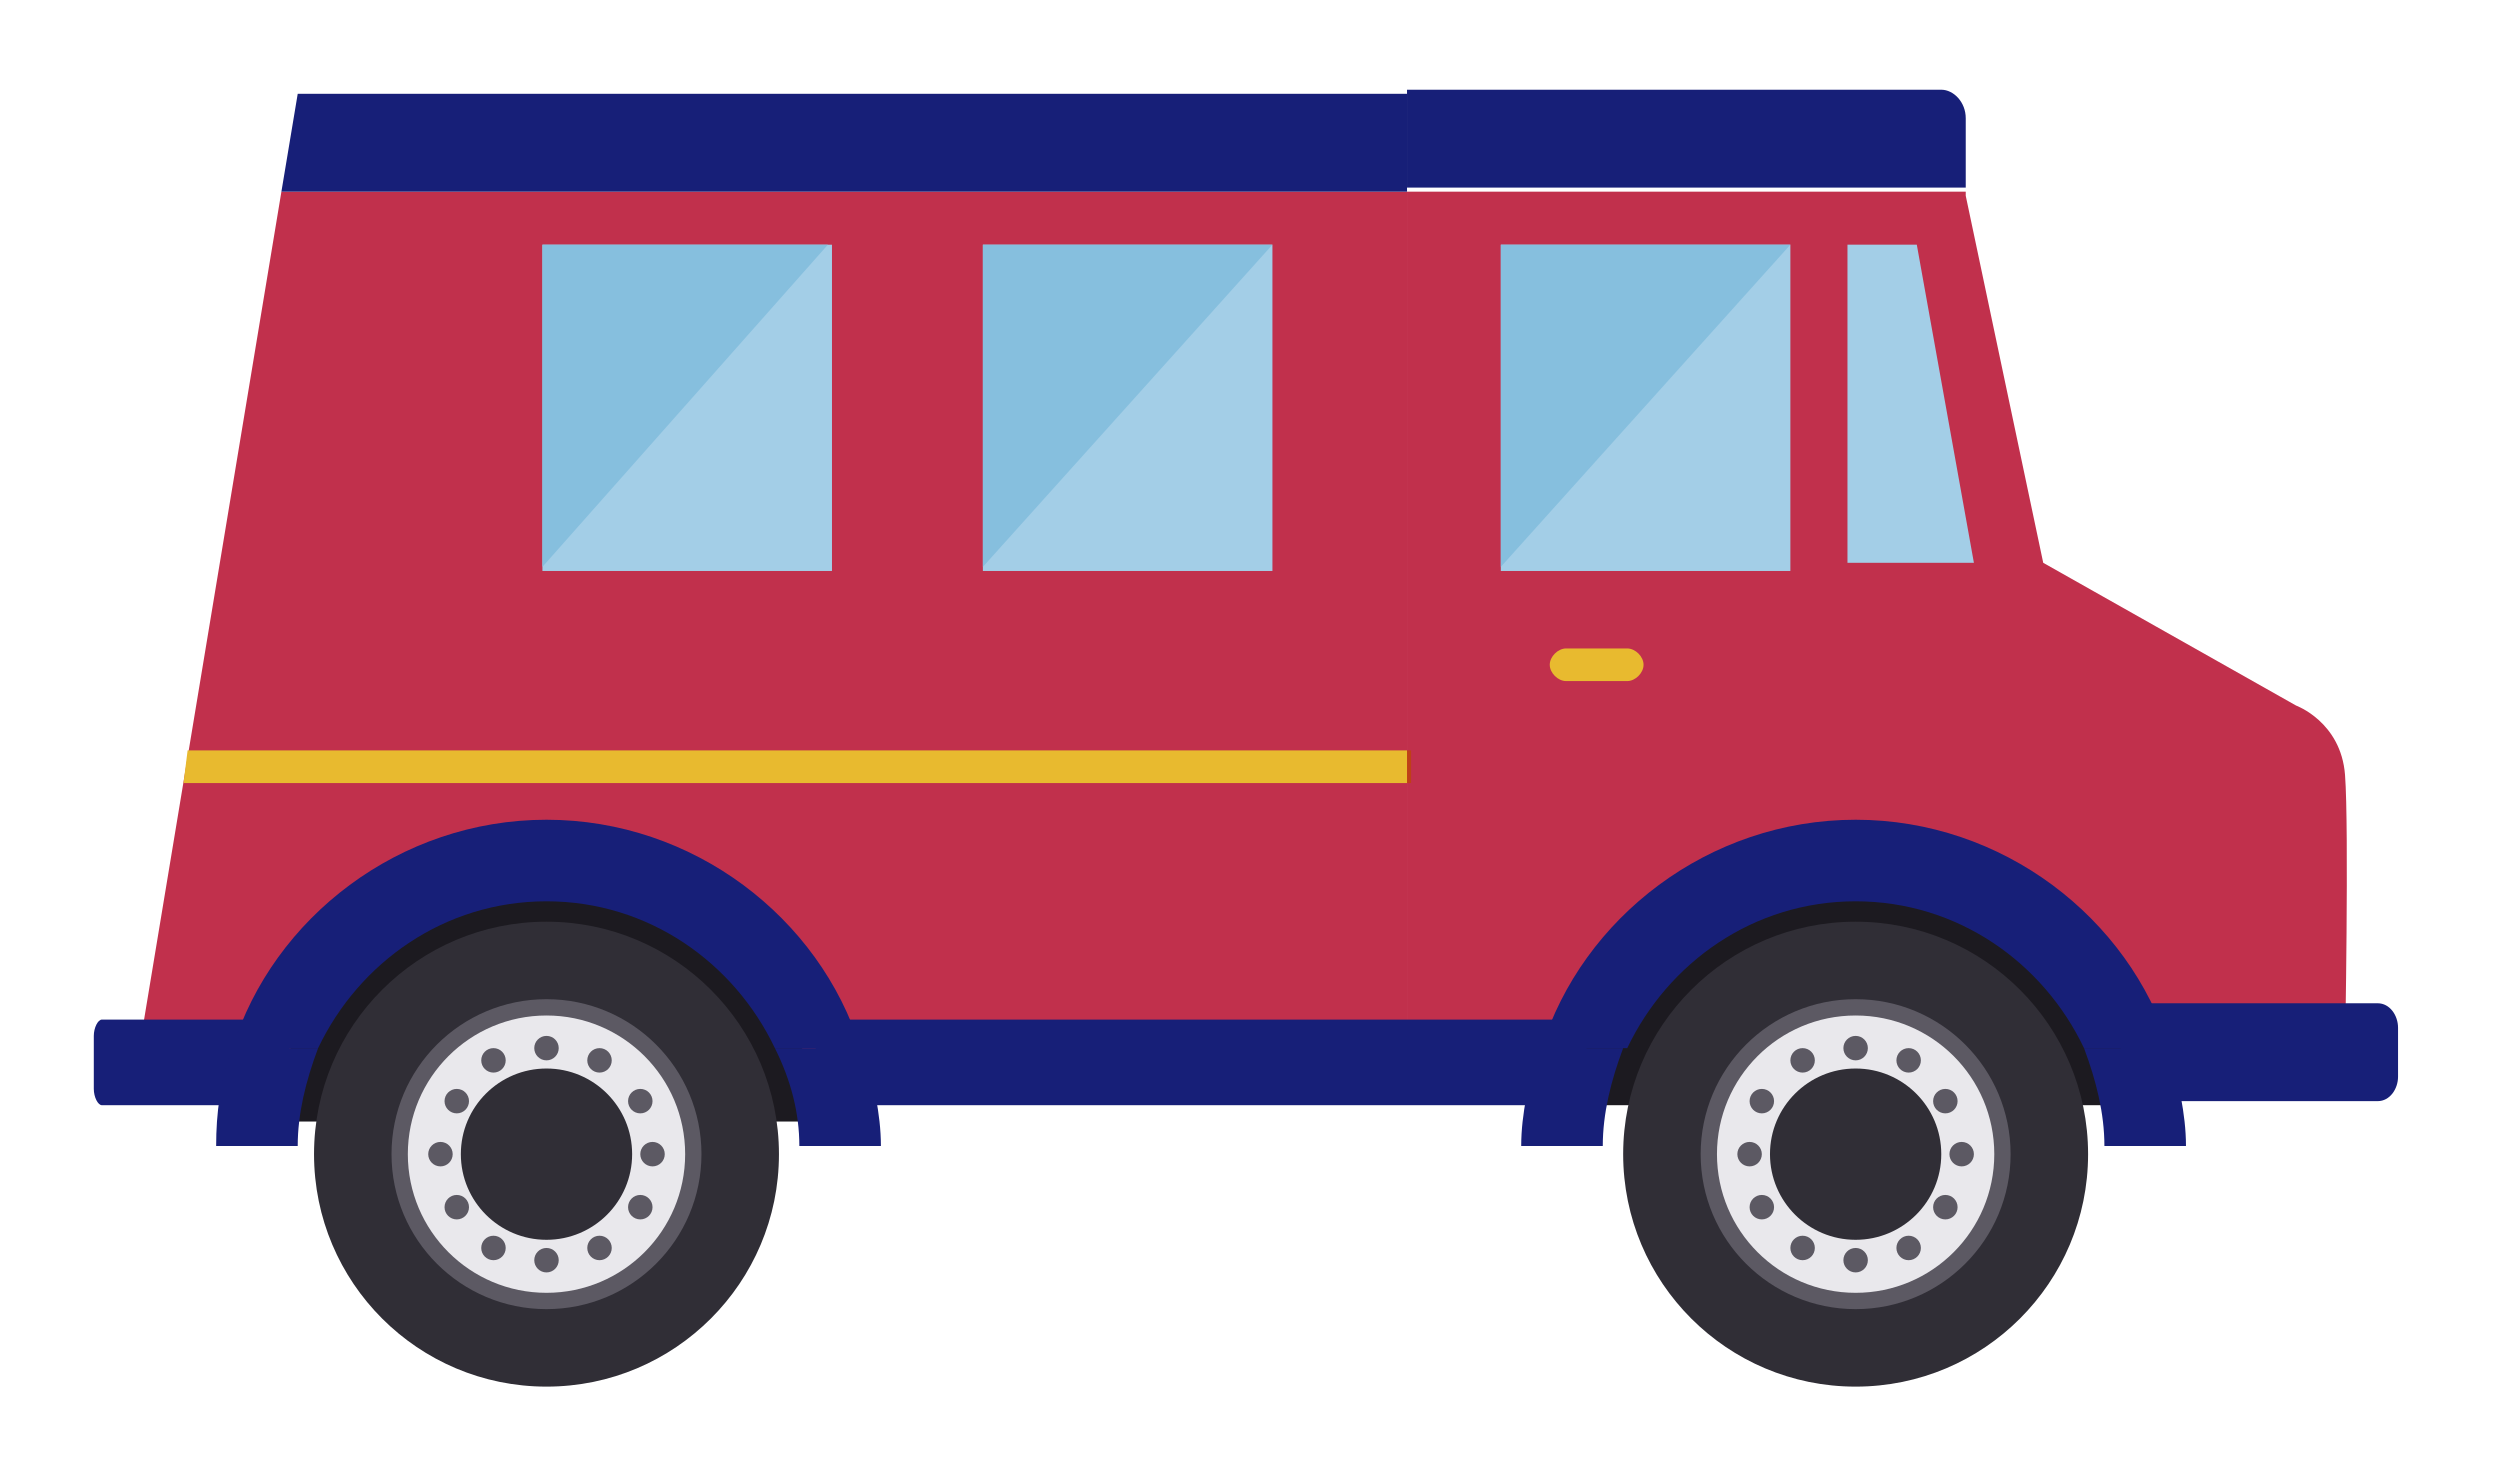 <?xml version="1.0" encoding="utf-8"?>
<!-- Generator: Adobe Illustrator 18.0.0, SVG Export Plug-In . SVG Version: 6.00 Build 0)  -->
<!DOCTYPE svg PUBLIC "-//W3C//DTD SVG 1.1//EN" "http://www.w3.org/Graphics/SVG/1.1/DTD/svg11.dtd">
<svg version="1.1" id="Capa_1" xmlns="http://www.w3.org/2000/svg" xmlns:xlink="http://www.w3.org/1999/xlink" x="0px" y="0px"
	 viewBox="0 0 61.3 36" enable-background="new 0 0 61.3 36" xml:space="preserve">
<polygon id="XMLID_9331_" fill="#C1304C" points="6.9,4.7 3.4,25.8 34.5,25.8 34.5,4.7 34.2,4.7 "/>
<path id="XMLID_9330_" fill="#1C1A20" d="M13.4,21.7c-3.2,0-5.9,2.4-7.1,5.8h14.2C19.3,24.1,16.5,21.7,13.4,21.7z"/>
<path id="XMLID_9329_" fill="#C1304C" d="M57.5,19c-0.1-1.3-1.2-1.7-1.2-1.7l-6.2-3.5l-1.9-9l0-0.1H34.5v21H56l0,0h1.5
	C57.5,25.8,57.6,20.3,57.5,19z"/>
<polygon id="XMLID_9328_" fill="#171F78" points="7.3,2.3 6.9,4.7 34.2,4.7 34.5,4.7 34.5,2.3 "/>
<path id="XMLID_9028_" fill="#171F78" d="M7.1,25.4C7.1,25.2,7,25,6.9,25H2.5c-0.1,0-0.2,0.2-0.2,0.4v1.3c0,0.2,0.1,0.4,0.2,0.4h4.4
	c0.1,0,0.2-0.2,0.2-0.4V25.4z"/>
<path id="XMLID_9023_" fill="none" stroke="#221E1F" stroke-width="0.709" stroke-miterlimit="10" d="M27.7,17.3"/>
<path id="XMLID_9022_" fill="#171F78" d="M48.2,4.7l0-1.8c0-0.4-0.3-0.7-0.6-0.7H34.5v2.4H48.2z"/>
<polygon id="XMLID_9020_" fill="#A3CEE7" points="47,6 48.4,13.8 45.3,13.8 45.3,6 "/>
<rect id="XMLID_9019_" x="34.5" y="18.4" fill="#BE4017" width="0.1" height="0.8"/>
<polygon id="XMLID_9018_" fill="#E8BA2F" points="4.6,18.4 4.5,19.2 34.5,19.2 34.5,18.4 "/>
<rect id="XMLID_9017_" x="36.8" y="6" fill="#A3CEE7" width="7.1" height="8"/>
<polygon id="XMLID_9015_" fill="#86BFDE" points="36.8,6 36.8,13.9 43.9,6 "/>
<line id="XMLID_9014_" fill="#171F78" x1="34.5" y1="4.7" x2="34.5" y2="25.7"/>
<path id="XMLID_9012_" fill="#E8BA2F" d="M40.3,16.3c0-0.2-0.2-0.4-0.4-0.4h-1.5c-0.2,0-0.4,0.2-0.4,0.4l0,0c0,0.2,0.2,0.4,0.4,0.4
	h1.5C40.1,16.7,40.3,16.5,40.3,16.3L40.3,16.3z"/>
<g id="XMLID_8982_">
	<circle id="XMLID_9011_" fill="#302E36" cx="13.4" cy="28.3" r="5.7"/>
	<circle id="XMLID_9007_" fill="#5C5963" cx="13.4" cy="28.3" r="3.8"/>
	<circle id="XMLID_9006_" fill="#E9E8EC" cx="13.4" cy="28.3" r="3.4"/>
	<circle id="XMLID_9005_" fill="#302E36" cx="13.4" cy="28.3" r="2.1"/>
	<g id="XMLID_8983_">
		<g id="XMLID_9001_">
			<circle id="XMLID_9004_" fill="#5C5963" cx="13.4" cy="25.7" r="0.3"/>
			<circle id="XMLID_9002_" fill="#5C5963" cx="13.4" cy="30.9" r="0.3"/>
		</g>
		<g id="XMLID_8998_">
			<circle id="XMLID_9000_" fill="#5C5963" cx="12.1" cy="26" r="0.3"/>
			<circle id="XMLID_8999_" fill="#5C5963" cx="14.7" cy="30.6" r="0.3"/>
		</g>
		<g id="XMLID_8994_">
			<circle id="XMLID_8997_" fill="#5C5963" cx="11.2" cy="27" r="0.3"/>
			<circle id="XMLID_8995_" fill="#5C5963" cx="15.7" cy="29.6" r="0.3"/>
		</g>
		<g id="XMLID_8990_">
			<circle id="XMLID_8993_" fill="#5C5963" cx="10.8" cy="28.3" r="0.3"/>
			<circle id="XMLID_8992_" fill="#5C5963" cx="16" cy="28.3" r="0.3"/>
		</g>
		<g id="XMLID_8987_">
			<circle id="XMLID_8989_" fill="#5C5963" cx="11.2" cy="29.6" r="0.3"/>
			<circle id="XMLID_8988_" fill="#5C5963" cx="15.7" cy="27" r="0.3"/>
		</g>
		<g id="XMLID_8984_">
			<circle id="XMLID_8986_" fill="#5C5963" cx="12.1" cy="30.6" r="0.3"/>
			<circle id="XMLID_8985_" fill="#5C5963" cx="14.7" cy="26" r="0.3"/>
		</g>
	</g>
</g>
<path id="XMLID_8981_" fill="#1C1A20" d="M45.5,21.9c-3.6,0-6.7,2.1-8.1,5.2h16.1C52.2,24.1,49.1,21.9,45.5,21.9z"/>
<path id="XMLID_8979_" fill="#171F78" d="M19.6,28.1h2c0-0.8-0.2-1.6-0.4-2.4H19C19.4,26.5,19.6,27.3,19.6,28.1z"/>
<path id="XMLID_8978_" fill="#171F78" d="M5.3,28.1h2c0-0.8,0.2-1.6,0.5-2.4H5.7C5.4,26.5,5.3,27.3,5.3,28.1z"/>
<path id="XMLID_8976_" fill="#171F78" d="M13.4,20.1c-3.6,0-6.7,2.4-7.7,5.6h2.1c1-2.1,3.1-3.6,5.6-3.6c2.5,0,4.6,1.5,5.6,3.6h2.1
	C20.1,22.5,17,20.1,13.4,20.1z"/>
<path id="XMLID_8975_" fill="#171F78" d="M37.3,28.1h2c0-0.8,0.2-1.6,0.5-2.4h-2.1C37.5,26.5,37.3,27.3,37.3,28.1z"/>
<path id="XMLID_8973_" fill="#171F78" d="M51.6,28.1h2c0-0.8-0.2-1.6-0.4-2.4h-2.1C51.4,26.5,51.6,27.3,51.6,28.1z"/>
<path id="XMLID_8972_" fill="#171F78" d="M45.5,20.1c-3.6,0-6.7,2.4-7.7,5.6h2.1c1-2.1,3.1-3.6,5.6-3.6c2.5,0,4.6,1.5,5.6,3.6h2.1
	C52.2,22.5,49.1,20.1,45.5,20.1z"/>
<g id="XMLID_8942_">
	<circle id="XMLID_8971_" fill="#302E36" cx="45.5" cy="28.3" r="5.7"/>
	<circle id="XMLID_8970_" fill="#5C5963" cx="45.5" cy="28.3" r="3.8"/>
	<circle id="XMLID_8969_" fill="#E9E8EC" cx="45.5" cy="28.3" r="3.4"/>
	<circle id="XMLID_8968_" fill="#302E36" cx="45.5" cy="28.3" r="2.1"/>
	<g id="XMLID_8943_">
		<g id="XMLID_8964_">
			<circle id="XMLID_8967_" fill="#5C5963" cx="45.5" cy="25.7" r="0.3"/>
			<circle id="XMLID_8965_" fill="#5C5963" cx="45.5" cy="30.9" r="0.3"/>
		</g>
		<g id="XMLID_8958_">
			<circle id="XMLID_8962_" fill="#5C5963" cx="44.2" cy="26" r="0.3"/>
			<circle id="XMLID_8961_" fill="#5C5963" cx="46.8" cy="30.6" r="0.3"/>
		</g>
		<g id="XMLID_8955_">
			<circle id="XMLID_8957_" fill="#5C5963" cx="43.2" cy="27" r="0.3"/>
			<circle id="XMLID_8956_" fill="#5C5963" cx="47.7" cy="29.6" r="0.3"/>
		</g>
		<g id="XMLID_8951_">
			<circle id="XMLID_8954_" fill="#5C5963" cx="42.9" cy="28.3" r="0.3"/>
			<circle id="XMLID_8953_" fill="#5C5963" cx="48.1" cy="28.3" r="0.3"/>
		</g>
		<g id="XMLID_8948_">
			<circle id="XMLID_8950_" fill="#5C5963" cx="43.2" cy="29.6" r="0.3"/>
			<circle id="XMLID_8949_" fill="#5C5963" cx="47.7" cy="27" r="0.3"/>
		</g>
		<g id="XMLID_8945_">
			<circle id="XMLID_8947_" fill="#5C5963" cx="44.2" cy="30.6" r="0.3"/>
			<circle id="XMLID_8946_" fill="#5C5963" cx="46.8" cy="26" r="0.3"/>
		</g>
	</g>
</g>
<path id="XMLID_8939_" fill="#171F78" d="M58.8,25.2c0-0.3-0.2-0.6-0.5-0.6h-5.8c-0.3,0-0.5,0.3-0.5,0.6v1.2c0,0.3,0.2,0.6,0.5,0.6
	h5.8c0.3,0,0.5-0.3,0.5-0.6V25.2z"/>
<path id="XMLID_8938_" fill="#171F78" d="M38.8,25.4c0-0.2-0.1-0.4-0.3-0.4H20.3c-0.2,0-0.3,0.2-0.3,0.4v1.3c0,0.2,0.1,0.4,0.3,0.4
	h18.3c0.2,0,0.3-0.2,0.3-0.4V25.4z"/>
<rect id="XMLID_2_" x="24.1" y="6" fill="#A3CEE7" width="7.1" height="8"/>
<polygon id="XMLID_1_" fill="#86BFDE" points="24.1,6 24.1,13.9 31.2,6 "/>
<rect id="XMLID_4_" x="13.3" y="6" fill="#A3CEE7" width="7.1" height="8"/>
<polygon id="XMLID_3_" fill="#86BFDE" points="13.3,6 13.3,13.9 20.3,6 "/>
</svg>
